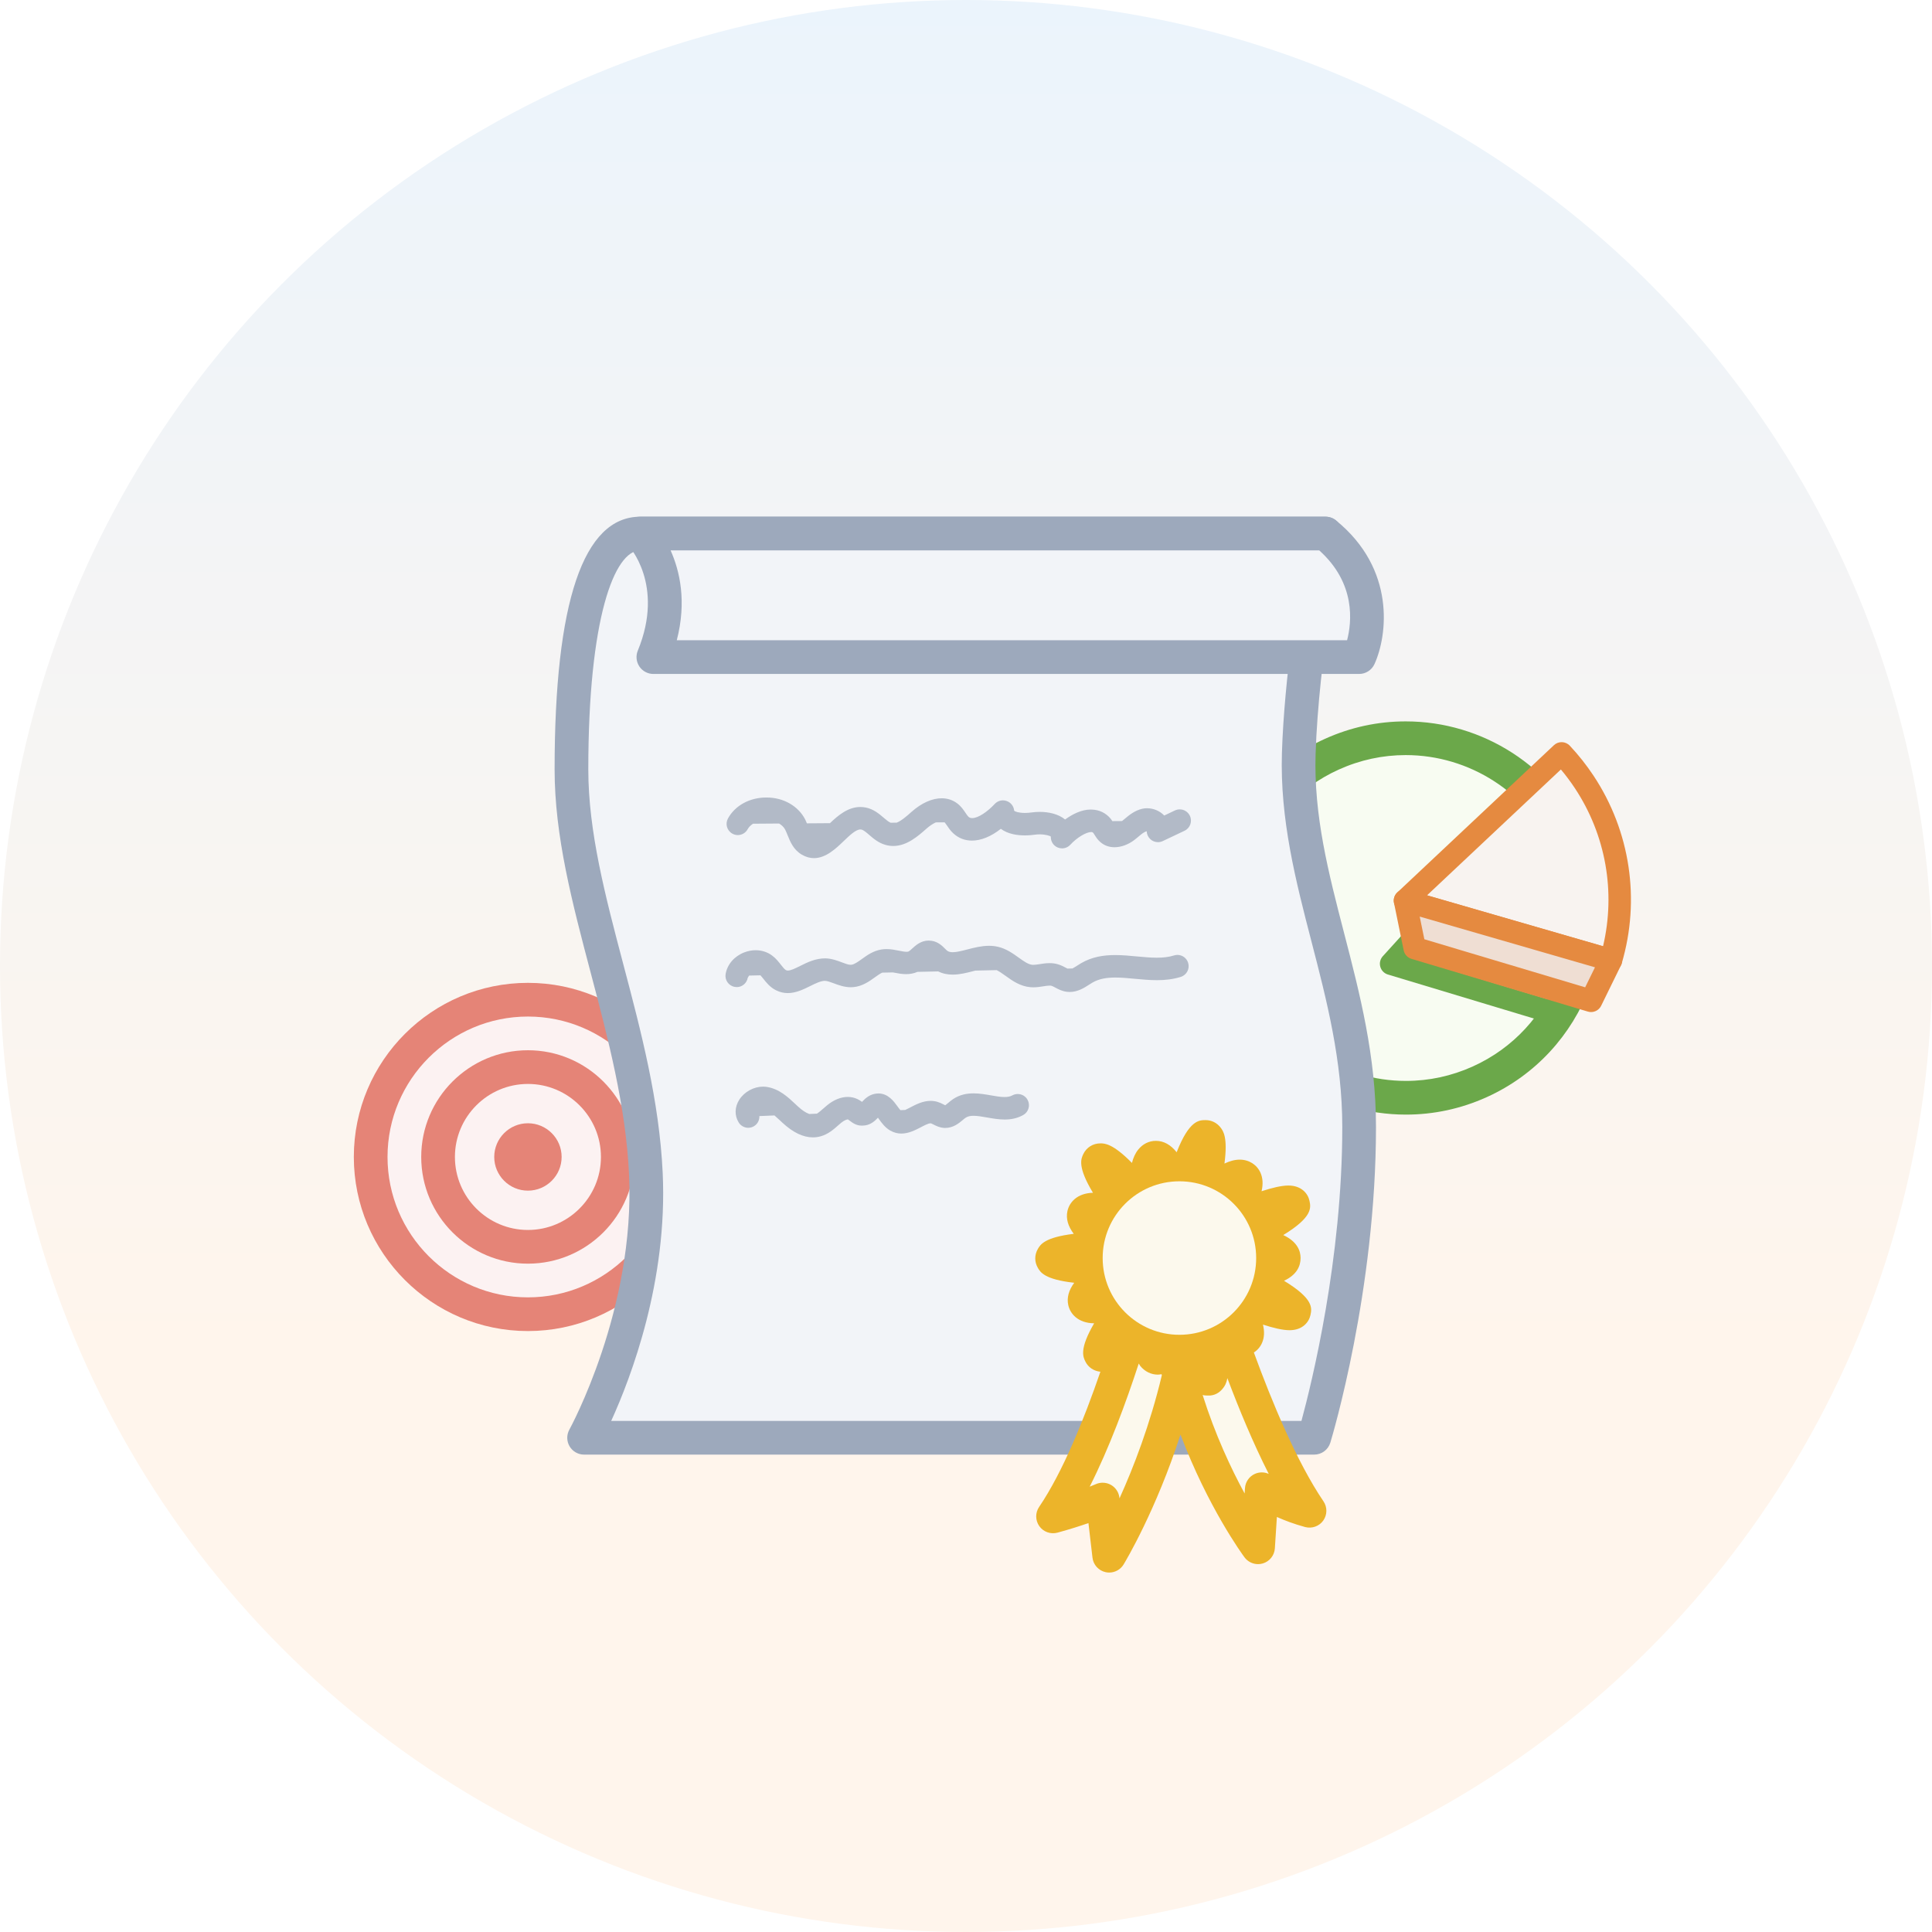 <?xml version="1.0" encoding="UTF-8" standalone="no"?>
<svg width="172px" height="172px" viewBox="0 0 172 172" version="1.1" xmlns="http://www.w3.org/2000/svg" xmlns:xlink="http://www.w3.org/1999/xlink" xmlns:sketch="http://www.bohemiancoding.com/sketch/ns">
    <rect x="0" y="0" width="172" height="172" fill="#333333" stroke="none"/>
    <!-- Generator: Sketch 3.3.2 (12043) - http://www.bohemiancoding.com/sketch -->
    <title>Imported Layers</title>
    <desc>Created with Sketch.</desc>
    <defs>
        <linearGradient x1="50%" y1="100%" x2="50%" y2="0%" id="linearGradient-1">
            <stop stop-color="#FFF5EC" offset="30%"></stop>
            <stop stop-color="#EBF4FC" offset="100%"></stop>
        </linearGradient>
        <path d="M82.757,171.94 C36.764,170.235 0,132.411 0,86 C0,38.503 38.504,0 86,0 C133.497,0 172,38.503 172,86 C172,132.411 135.237,170.235 89.243,171.94 L82.757,171.94 L82.757,171.94 Z M52,128 C52,128 58.089,117.073 57.5,104.498 C56.901,91.71 50.875,79.775 50.875,68.5 C50.875,57.225 52.5,47.5 57,47.5 L118,47.5 C118,47.5 115.897,58.397 115.625,67.071 C115.269,78.416 121,88 121,100.333 C121,114.833 117,128 117,128 L52,128 L52,128 Z" id="path-2"></path>
        <path d="M82.757,171.94 C36.764,170.235 0,132.411 0,86 C0,38.503 38.504,0 86,0 C133.497,0 172,38.503 172,86 C172,132.411 135.237,170.235 89.243,171.94 L82.757,171.94 L82.757,171.94 Z M52,128 C52,128 58.089,117.073 57.5,104.498 C56.901,91.71 50.875,79.775 50.875,68.5 C50.875,57.225 52.5,47.5 57,47.5 L118,47.5 C118,47.5 115.897,58.397 115.625,67.071 C115.269,78.416 121,88 121,100.333 C121,114.833 117,128 117,128 L52,128 L52,128 Z" id="path-4"></path>
    </defs>
    <g id="Page-1" stroke="none" stroke-width="1" fill="none" fill-rule="evenodd" sketch:type="MSPage">
        <rect id="white-bg" fill="#FFFFFF" sketch:type="MSShapeGroup" x="-676" y="-305" width="911" height="555" rx="2"></rect>
        <g id="value_owner" sketch:type="MSLayerGroup" fill="url(#linearGradient-1)">
            <circle id="Oval" sketch:type="MSShapeGroup" cx="86" cy="86" r="86"></circle>
        </g>
        <g id="Imported-Layers" sketch:type="MSLayerGroup">
            <g id="Group-7">
                <g id="Group-3">
                    <mask id="mask-3" sketch:name="Clip 2" fill="white">
                        <use xlink:href="#path-2"></use>
                    </mask>
                    <g id="Clip-2"></g>
                    <path d="M-1,-1.1 L173,-1.1 L173,171.94 L-1,171.94 L-1,-1.1 Z" id="Fill-1" sketch:type="MSShapeGroup" mask="url(#mask-3)"></path>
                </g>
                <g id="Group-6">
                    <mask id="mask-5" sketch:name="Clip 5" fill="white">
                        <use xlink:href="#path-4"></use>
                    </mask>
                    <g id="Clip-5"></g>
                    <path d="M-1,-1.1 L173,-1.1 L173,171.94 L-1,171.94 L-1,-1.1 Z" id="Fill-4" sketch:type="MSShapeGroup" mask="url(#mask-5)"></path>
                </g>
            </g>
            <path d="M61,103 C61,110.732 54.732,117 47,117 C39.268,117 33,110.732 33,103 C33,95.268 39.268,89 47,89 C54.732,89 61,95.268 61,103" id="Fill-8" fill="#FCF2F2" sketch:type="MSShapeGroup"></path>
            <path d="M47,118.5 C38.453,118.5 31.5,111.547 31.5,103 C31.5,94.453 38.453,87.5 47,87.5 C55.547,87.5 62.5,94.453 62.5,103 C62.5,111.547 55.547,118.5 47,118.5 L47,118.5 Z M47,90.5 C40.107,90.5 34.5,96.107 34.5,103 C34.5,109.893 40.107,115.5 47,115.5 C53.892,115.5 59.5,109.893 59.5,103 C59.5,96.107 53.892,90.5 47,90.5 L47,90.5 Z" id="Fill-9" fill="#E58477" sketch:type="MSShapeGroup"></path>
            <path d="M55,103 C55,107.418 51.418,111 47,111 C42.582,111 39,107.418 39,103 C39,98.582 42.582,95 47,95 C51.418,95 55,98.582 55,103" id="Fill-10" fill="#FCF2F2" sketch:type="MSShapeGroup"></path>
            <path d="M47,112.5 C41.762,112.5 37.5,108.238 37.5,103 C37.5,97.762 41.762,93.5 47,93.5 C52.238,93.5 56.5,97.762 56.5,103 C56.5,108.238 52.238,112.5 47,112.5 L47,112.5 Z M47,96.5 C43.416,96.5 40.5,99.416 40.5,103 C40.5,106.584 43.416,109.5 47,109.5 C50.584,109.5 53.5,106.584 53.5,103 C53.5,99.416 50.584,96.5 47,96.5 L47,96.5 Z" id="Fill-11" fill="#E58477" sketch:type="MSShapeGroup"></path>
            <path d="M48.5,103 C48.5,103.828 47.828,104.5 47,104.5 C46.172,104.5 45.5,103.828 45.5,103 C45.5,102.172 46.172,101.5 47,101.5 C47.828,101.5 48.5,102.172 48.5,103" id="Fill-12" fill="#FCF2F2" sketch:type="MSShapeGroup"></path>
            <path d="M47,106 C45.346,106 44,104.654 44,103 C44,101.346 45.346,100 47,100 C48.654,100 50,101.346 50,103 C50,104.654 48.654,106 47,106" id="Fill-13" fill="#E58477" sketch:type="MSShapeGroup"></path>
            <path d="M139.742,75.15 C143.374,83.206 139.788,92.681 131.733,96.313 C123.677,99.945 114.202,96.359 110.57,88.303 C106.938,80.247 110.524,70.773 118.58,67.141 C126.635,63.509 136.11,67.095 139.742,75.15" id="Fill-14" fill="#F8FCF2" sketch:type="MSShapeGroup"></path>
            <path d="M125.166,99.23 C118.293,99.23 112.026,95.183 109.203,88.919 C105.237,80.122 109.167,69.739 117.964,65.773 C120.245,64.744 122.662,64.223 125.146,64.223 C132.02,64.223 138.286,68.271 141.109,74.534 C145.075,83.331 141.145,93.714 132.349,97.68 C130.067,98.709 127.65,99.23 125.166,99.23 L125.166,99.23 Z M125.146,67.223 C123.09,67.223 121.088,67.655 119.196,68.508 C111.908,71.794 108.651,80.397 111.938,87.686 C114.277,92.877 119.47,96.23 125.166,96.23 C127.223,96.23 129.225,95.798 131.116,94.945 C138.404,91.659 141.661,83.056 138.375,75.767 C136.035,70.576 130.843,67.223 125.146,67.223 L125.146,67.223 Z" id="Fill-15" fill="#6BA84A" sketch:type="MSShapeGroup"></path>
            <path d="M138.333,91.167 C138.238,91.167 138.141,91.153 138.044,91.124 L123.559,86.758 C123.23,86.659 122.975,86.398 122.884,86.067 C122.792,85.737 122.877,85.383 123.107,85.128 L135.76,71.202 C136.132,70.794 136.764,70.766 137.173,71.135 C137.581,71.506 137.611,72.139 137.24,72.548 L125.653,85.301 L138.622,89.21 C139.15,89.369 139.45,89.927 139.29,90.456 C139.16,90.888 138.763,91.167 138.333,91.167" id="Fill-16" fill="#6BA84A" sketch:type="MSShapeGroup"></path>
            <path d="M143.418,85.487 C144.95,80.292 144.261,74.482 141.037,69.614 C140.428,68.695 139.754,67.847 139.024,67.071 L125.082,80.181 L143.418,85.487" id="Fill-17" fill="#F8F3F0" sketch:type="MSShapeGroup"></path>
            <path d="M143.418,86.486 C143.326,86.486 143.232,86.474 143.14,86.447 L124.804,81.142 C124.459,81.041 124.194,80.765 124.11,80.415 C124.025,80.065 124.136,79.698 124.397,79.452 L138.34,66.343 C138.74,65.965 139.372,65.983 139.753,66.386 C140.528,67.211 141.241,68.111 141.871,69.063 C145.139,73.997 146.053,80.087 144.377,85.77 C144.249,86.204 143.851,86.486 143.418,86.486 L143.418,86.486 Z M127.045,79.708 L142.714,84.241 C143.855,79.408 142.961,74.331 140.203,70.166 C139.821,69.589 139.405,69.032 138.961,68.504 L127.045,79.708 L127.045,79.708 Z" id="Fill-18" fill="#E58A40" sketch:type="MSShapeGroup"></path>
            <path d="M125.082,80.181 L125.945,84.407 L141.648,89.1 L143.418,85.487 L125.082,80.181" id="Fill-19" fill="#EFDED3" sketch:type="MSShapeGroup"></path>
            <path d="M141.647,90.1 C141.553,90.1 141.456,90.086 141.361,90.058 L125.659,85.364 C125.306,85.259 125.039,84.968 124.966,84.606 L124.103,80.381 C124.032,80.038 124.146,79.684 124.404,79.445 C124.66,79.209 125.023,79.122 125.36,79.22 L143.696,84.525 C143.979,84.607 144.213,84.812 144.332,85.081 C144.452,85.352 144.446,85.661 144.316,85.927 L142.546,89.54 C142.374,89.89 142.021,90.1 141.647,90.1 L141.647,90.1 Z M126.806,83.619 L141.122,87.898 L141.996,86.116 L126.393,81.601 L126.806,83.619 L126.806,83.619 Z" id="Fill-20" fill="#E58A40" sketch:type="MSShapeGroup"></path>
            <path d="M117,128 L52,128 C52,128 58.089,117.073 57.5,104.498 C56.901,91.71 50.875,79.775 50.875,68.5 C50.875,57.225 52.5,47.5 57,47.5 L118,47.5 C118,47.5 115.897,58.397 115.625,67.071 C115.269,78.416 121,88 121,100.333 C121,114.833 117,128 117,128" id="Fill-21" fill="#F2F4F8" sketch:type="MSShapeGroup"></path>
            <path d="M117,129.5 L52,129.5 C51.469,129.5 50.977,129.219 50.707,128.761 C50.438,128.303 50.432,127.735 50.69,127.271 C50.748,127.165 56.562,116.545 56.002,104.568 C55.715,98.443 54.129,92.436 52.595,86.626 C50.939,80.354 49.375,74.43 49.375,68.5 C49.375,53.57 51.94,46 57,46 L118,46 C118.447,46 118.872,46.2 119.156,46.545 C119.441,46.891 119.558,47.345 119.473,47.784 C119.452,47.892 117.39,58.668 117.124,67.118 C116.951,72.619 118.269,77.699 119.663,83.078 C121.058,88.459 122.5,94.022 122.5,100.333 C122.5,114.889 118.602,127.89 118.436,128.435 C118.243,129.068 117.66,129.5 117,129.5 L117,129.5 Z M54.413,126.5 L115.864,126.5 C116.784,123.109 119.5,112.101 119.5,100.333 C119.5,94.405 118.106,89.03 116.759,83.831 C115.373,78.484 113.939,72.955 114.126,67.024 C114.336,60.331 115.595,52.469 116.202,49 L57,49 C54.698,49 52.375,55.029 52.375,68.5 C52.375,74.041 53.891,79.782 55.495,85.86 C57.069,91.821 58.697,97.985 58.998,104.428 C59.448,114.031 56.194,122.592 54.413,126.5 L54.413,126.5 Z" id="Fill-22" fill="#9DA9BC" sketch:type="MSShapeGroup"></path>
            <path d="M57,48 C57,48 61,52 58.167,59 L121,59 C121,59 123.848,52 118,48 L57,48" id="Fill-23" fill="#F2F4F8" sketch:type="MSShapeGroup"></path>
            <path d="M121,60 L58.167,60 C57.666,60 57.199,59.75 56.921,59.335 C56.643,58.919 56.59,58.392 56.78,57.929 C59.21,52.031 55.956,48.578 55.923,48.544 C55.504,48.111 55.384,47.47 55.618,46.915 C55.854,46.36 56.397,46 57,46 L118,46 C118.345,46 118.679,46.118 118.945,46.336 C124.283,50.671 123.517,56.596 122.365,59.122 C122.121,59.657 121.588,60 121,60 L121,60 Z M60.251,57 L119.926,57 C120.344,55.4 120.724,51.936 117.448,49 L59.701,49 C60.514,50.814 61.15,53.54 60.251,57 L60.251,57 Z" id="Fill-24" fill="#9DA9BC" sketch:type="MSShapeGroup"></path>
            <path d="M102.125,113.5 C102.125,113.5 98.5,128 93.75,135 C96.5,134.25 98.167,133.5 98.167,133.5 L98.75,138.5 C98.75,138.5 105.118,127.977 106.118,115.227 L102.125,113.5" id="Fill-25" fill="#FCF9ED" sketch:type="MSShapeGroup"></path>
            <path d="M107.743,113.5 C107.743,113.5 111.833,127.5 116.583,134.5 C113.833,133.75 112.333,132.583 112.333,132.583 L112,137.75 C112,137.75 104.75,127.977 103.75,115.227 L107.743,113.5" id="Fill-26" fill="#FCF9ED" sketch:type="MSShapeGroup"></path>
            <path d="M104.886,107.351 C106.942,98.9 108.89,99.335 106.569,107.727 C110.627,102.752 112.9,104.498 108.534,109.235 C116.719,105.349 117.6,107.116 109.295,110.762 C115.934,110.584 115.961,113.413 109.318,113.207 C117.692,116.859 116.845,118.616 108.586,114.726 C113.045,119.466 110.813,121.211 106.658,116.234 C109.16,124.628 107.221,125.058 104.983,116.606 C104.137,122.693 101.322,122.068 102.55,116.065 C97.524,122.904 95.951,121.697 101.19,115.022 C95.904,117.909 94.623,115.391 100.084,112.846 C91.54,113.023 91.521,111.067 100.067,111.155 C94.558,108.653 95.787,106.092 101.129,108.942 C95.752,102.245 97.3,101.02 102.467,107.883 C101.119,101.871 103.918,101.256 104.886,107.351" id="Fill-27" fill="#FCF9ED" sketch:type="MSShapeGroup"></path>
            <path d="M117.824,133.658 C115.455,130.167 113.229,124.791 111.628,120.408 C111.946,120.205 112.201,119.911 112.357,119.549 C112.561,119.078 112.587,118.537 112.437,117.925 C113.353,118.223 114.195,118.424 114.803,118.424 L114.804,118.424 C115.972,118.424 116.538,117.694 116.668,117.069 C116.795,116.462 116.968,115.631 114.313,114.024 C115.465,113.481 115.787,112.701 115.787,111.999 C115.787,111.394 115.52,110.546 114.244,109.954 C116.881,108.346 116.706,107.51 116.578,106.9 C116.446,106.274 115.877,105.544 114.705,105.544 C114.088,105.544 113.235,105.749 112.313,106.052 C112.458,105.435 112.428,104.888 112.22,104.413 C111.902,103.689 111.194,103.239 110.371,103.239 C109.928,103.239 109.469,103.368 109.01,103.587 C109.319,101.244 108.892,100.682 108.669,100.389 C108.345,99.963 107.859,99.72 107.336,99.72 C106.75,99.72 105.876,99.72 104.754,102.582 C104.225,101.914 103.602,101.566 102.902,101.566 C102.291,101.566 101.732,101.845 101.329,102.349 C101.067,102.675 100.889,103.079 100.774,103.532 C99.058,101.792 98.336,101.791 97.962,101.791 C97.307,101.791 96.725,102.154 96.446,102.737 C96.239,103.169 95.905,103.866 97.303,106.189 C95.882,106.227 95.197,107.051 95.029,107.823 C94.886,108.488 95.08,109.17 95.593,109.844 C92.99,110.162 92.619,110.804 92.392,111.198 C92.091,111.721 92.091,112.344 92.392,112.865 C92.618,113.259 92.993,113.906 95.635,114.202 C95.143,114.868 94.961,115.539 95.105,116.19 C95.276,116.965 95.972,117.791 97.407,117.81 C96.081,120.091 96.416,120.779 96.624,121.207 C96.879,121.733 97.386,122.063 97.964,122.122 C96.528,126.309 94.624,131.041 92.509,134.158 C92.156,134.677 92.165,135.361 92.529,135.872 C92.893,136.383 93.537,136.61 94.145,136.447 C95.238,136.149 96.167,135.851 96.901,135.595 L97.26,138.674 C97.334,139.31 97.805,139.83 98.432,139.966 C98.538,139.989 98.645,140 98.75,140 C99.268,140 99.758,139.731 100.033,139.276 C100.207,138.989 102.932,134.428 105.095,127.711 C107.526,134.161 110.597,138.377 110.795,138.644 C111.083,139.031 111.533,139.25 112,139.25 C112.141,139.25 112.284,139.231 112.425,139.188 C113.028,139.011 113.456,138.475 113.497,137.847 L113.677,135.051 C114.368,135.361 115.209,135.68 116.188,135.947 C116.796,136.109 117.44,135.882 117.804,135.372 C118.168,134.861 118.177,134.177 117.824,133.658 L117.824,133.658 Z M99.665,133.397 L99.657,133.326 C99.601,132.852 99.323,132.433 98.907,132.196 C98.679,132.066 98.423,132.001 98.166,132.001 C97.958,132.001 97.748,132.044 97.553,132.132 C97.548,132.134 97.359,132.218 97.012,132.354 C98.755,128.912 100.254,124.841 101.379,121.391 L101.513,121.606 C101.92,122.104 102.478,122.38 103.085,122.38 C103.196,122.38 103.301,122.356 103.408,122.339 L103.434,122.436 C102.385,126.84 100.899,130.677 99.665,133.397 L99.665,133.397 Z M111.718,131.215 C111.211,131.442 110.872,131.932 110.836,132.486 L110.806,132.96 C109.609,130.768 108.19,127.744 107.068,124.194 C107.243,124.238 107.401,124.241 107.543,124.241 C108.106,124.269 108.577,123.999 108.904,123.56 C109.016,123.41 109.18,123.183 109.267,122.688 C110.308,125.45 111.566,128.488 112.952,131.217 C112.565,131.041 112.116,131.036 111.718,131.215 L111.718,131.215 Z" id="Fill-28" fill="#ECB42A" sketch:type="MSShapeGroup"></path>
            <path d="M111.833,112 C111.833,115.774 108.774,118.833 105,118.833 C101.226,118.833 98.167,115.774 98.167,112 C98.167,108.226 101.226,105.167 105,105.167 C108.774,105.167 111.833,108.226 111.833,112" id="Fill-29" fill="#FCF9ED" sketch:type="MSShapeGroup"></path>
            <path d="M68.262,71 L68.213,71 C66.744,71 65.442,71.71 64.808,72.867 C64.542,73.351 64.72,73.954 65.204,74.22 C65.357,74.304 65.521,74.344 65.684,74.344 C66.038,74.344 66.38,74.155 66.561,73.823 C66.678,73.611 66.85,73.459 67.039,73.333 L69.363,73.316 C69.579,73.451 69.775,73.618 69.901,73.859 C69.981,74.015 70.048,74.181 70.114,74.348 C70.349,74.93 70.639,75.654 71.382,76.086 C71.758,76.306 72.119,76.397 72.464,76.397 C73.53,76.397 74.433,75.53 75.084,74.905 C75.601,74.409 76.18,73.844 76.594,73.844 C76.625,73.844 76.655,73.847 76.684,73.853 C76.875,73.892 77.122,74.104 77.384,74.33 C77.753,74.649 78.213,75.046 78.838,75.219 C79.075,75.286 79.305,75.315 79.527,75.315 C80.738,75.315 81.732,74.436 82.495,73.76 C82.768,73.517 83.054,73.335 83.311,73.215 L84.095,73.21 C84.159,73.284 84.228,73.379 84.298,73.483 C84.441,73.697 84.621,73.965 84.878,74.198 C85.349,74.627 85.914,74.836 86.529,74.836 C87.333,74.836 88.223,74.479 89.102,73.788 C89.731,74.258 90.569,74.373 91.242,74.373 C91.603,74.373 91.916,74.34 92.123,74.311 C92.273,74.289 92.42,74.28 92.558,74.28 C93.076,74.28 93.482,74.408 93.552,74.48 C93.532,74.901 93.776,75.288 94.165,75.451 C94.289,75.503 94.42,75.528 94.55,75.528 C94.824,75.528 95.093,75.416 95.286,75.206 C95.892,74.549 96.709,74.074 97.147,74.074 C97.241,74.077 97.287,74.099 97.343,74.167 L97.456,74.338 C97.563,74.511 97.708,74.747 97.943,74.953 C98.321,75.288 98.767,75.427 99.222,75.427 C99.83,75.427 100.453,75.177 100.942,74.814 C101.095,74.701 101.242,74.577 101.39,74.453 C101.626,74.253 101.852,74.064 102.088,74.006 C102.096,74.263 102.204,74.515 102.399,74.699 C102.59,74.881 102.838,74.975 103.089,74.975 C103.234,74.975 103.38,74.944 103.516,74.879 L105.456,73.96 C105.955,73.724 106.168,73.127 105.931,72.628 C105.76,72.267 105.402,72.056 105.027,72.056 C104.884,72.056 104.738,72.087 104.598,72.153 L103.648,72.604 C103.253,72.19 102.681,71.955 102.119,71.955 C101.975,71.955 101.832,71.97 101.692,72.002 C101.005,72.161 100.503,72.584 100.099,72.925 L99.891,73.095 L99.028,73.101 L98.889,72.899 C98.46,72.379 97.877,72.094 97.203,72.075 C97.164,72.073 97.126,72.072 97.087,72.072 C96.306,72.072 95.504,72.464 94.823,72.957 C94.214,72.458 93.349,72.28 92.563,72.28 C92.31,72.28 92.066,72.298 91.841,72.33 C91.627,72.36 91.428,72.373 91.249,72.373 C90.717,72.373 90.359,72.261 90.288,72.171 C90.255,71.777 89.993,71.438 89.619,71.31 C89.511,71.272 89.4,71.253 89.29,71.253 C89.018,71.253 88.751,71.366 88.559,71.572 C87.912,72.267 87.086,72.833 86.558,72.833 C86.425,72.833 86.311,72.797 86.224,72.719 C86.145,72.647 86.054,72.512 85.958,72.367 C85.787,72.113 85.575,71.798 85.24,71.539 C84.831,71.223 84.351,71.068 83.834,71.068 C82.994,71.068 82.055,71.477 81.16,72.269 C80.742,72.642 80.251,73.075 79.828,73.24 L79.285,73.244 C79.108,73.164 78.907,73.003 78.69,72.815 C78.286,72.468 77.784,72.035 77.08,71.893 C76.912,71.859 76.749,71.844 76.591,71.844 C75.495,71.843 74.617,72.593 73.888,73.284 L71.834,73.299 C71.782,73.178 71.734,73.053 71.675,72.939 C71.06,71.757 69.752,71 68.262,71" id="Fill-30" fill="#B2BAC7" sketch:type="MSShapeGroup"></path>
            <path d="M82.674,83.735 C81.976,83.735 81.5,84.182 81.196,84.458 C81.091,84.554 80.973,84.661 80.903,84.7 C80.856,84.726 80.787,84.736 80.705,84.736 C80.524,84.736 80.274,84.686 80.032,84.637 C79.694,84.569 79.325,84.494 78.929,84.494 C78.783,84.494 78.634,84.504 78.481,84.528 C77.75,84.643 77.201,85.038 76.718,85.386 C76.375,85.632 76.051,85.865 75.791,85.888 C75.77,85.891 75.748,85.892 75.725,85.892 C75.508,85.892 75.233,85.781 74.936,85.67 C74.513,85.511 74.033,85.333 73.473,85.319 C72.608,85.32 71.893,85.666 71.249,85.988 C70.76,86.233 70.393,86.405 70.145,86.405 C70.08,86.405 70.024,86.394 69.975,86.369 C69.847,86.304 69.69,86.104 69.525,85.894 C69.318,85.628 69.083,85.328 68.747,85.075 C68.324,84.758 67.81,84.595 67.274,84.595 C66.934,84.595 66.586,84.661 66.246,84.793 C65.372,85.136 64.757,85.847 64.602,86.696 C64.502,87.239 64.861,87.76 65.405,87.859 C65.469,87.872 65.532,87.878 65.594,87.878 C66.065,87.878 66.481,87.536 66.568,87.056 L66.687,86.852 L67.703,86.829 C67.783,86.917 67.865,87.016 67.95,87.126 C68.215,87.464 68.544,87.885 69.07,88.152 C69.435,88.338 69.791,88.411 70.134,88.411 C70.876,88.411 71.558,88.069 72.144,87.778 C72.602,87.548 73.061,87.33 73.427,87.319 C73.649,87.324 73.934,87.431 74.234,87.543 C74.654,87.701 75.167,87.891 75.744,87.891 C75.819,87.891 75.894,87.888 75.971,87.881 C76.776,87.808 77.392,87.365 77.886,87.009 C78.117,86.843 78.338,86.688 78.539,86.591 L79.49,86.571 L79.636,86.597 C79.947,86.66 80.296,86.724 80.663,86.724 C80.992,86.724 81.335,86.673 81.68,86.522 L83.527,86.482 C83.944,86.691 84.38,86.767 84.814,86.767 C85.442,86.767 86.066,86.607 86.621,86.463 L86.833,86.409 L88.73,86.368 C88.983,86.494 89.247,86.679 89.521,86.876 C90.129,87.313 90.817,87.808 91.737,87.887 C91.825,87.894 91.912,87.898 91.997,87.898 C92.315,87.898 92.613,87.851 92.881,87.809 C93.085,87.777 93.282,87.745 93.439,87.745 C93.508,87.745 93.57,87.751 93.621,87.766 C93.701,87.79 93.819,87.852 93.943,87.919 C94.212,88.062 94.546,88.241 94.975,88.296 C95.063,88.307 95.15,88.312 95.234,88.312 C95.954,88.312 96.527,87.942 96.961,87.662 C97.059,87.599 97.158,87.534 97.259,87.477 C97.85,87.131 98.546,87.027 99.302,87.027 C99.852,87.027 100.434,87.082 101.03,87.139 C101.677,87.199 102.336,87.262 102.998,87.262 C103.706,87.262 104.416,87.19 105.121,86.969 C105.648,86.804 105.941,86.243 105.776,85.716 C105.643,85.289 105.25,85.013 104.825,85.013 C104.725,85.013 104.624,85.029 104.523,85.06 C104.045,85.21 103.53,85.261 102.989,85.261 C102.423,85.261 101.829,85.205 101.218,85.148 C100.576,85.087 99.927,85.026 99.28,85.026 C98.247,85.026 97.223,85.182 96.253,85.747 C96.128,85.821 96.003,85.9 95.878,85.98 C95.761,86.056 95.609,86.15 95.476,86.22 L95.03,86.229 L94.887,86.155 C94.697,86.055 94.462,85.929 94.184,85.847 C93.927,85.771 93.678,85.745 93.44,85.745 C93.122,85.745 92.827,85.792 92.567,85.833 C92.352,85.867 92.146,85.897 91.982,85.897 C91.957,85.897 91.933,85.896 91.91,85.894 C91.538,85.862 91.143,85.579 90.687,85.251 C90.173,84.882 89.59,84.463 88.848,84.29 C88.58,84.228 88.313,84.202 88.049,84.202 C87.371,84.202 86.715,84.372 86.117,84.527 C85.568,84.67 85.141,84.772 84.816,84.772 C84.599,84.772 84.427,84.727 84.296,84.617 L84.136,84.463 C83.892,84.216 83.522,83.843 82.937,83.756 C82.846,83.742 82.759,83.735 82.674,83.735" id="Fill-31" fill="#B2BAC7" sketch:type="MSShapeGroup"></path>
            <path d="M67.939,96.739 C67.122,96.739 66.278,97.186 65.82,97.897 C65.4,98.55 65.379,99.309 65.764,99.929 C65.952,100.234 66.279,100.404 66.613,100.404 C66.793,100.404 66.976,100.355 67.14,100.252 C67.457,100.056 67.62,99.709 67.606,99.361 L68.949,99.305 C69.113,99.446 69.279,99.596 69.448,99.756 L69.66,99.954 C70.591,100.82 71.5,101.257 72.369,101.257 C72.599,101.257 72.825,101.227 73.05,101.165 C73.724,100.981 74.214,100.548 74.608,100.199 C74.703,100.116 74.797,100.032 74.896,99.951 C75.201,99.7 75.426,99.659 75.481,99.655 L75.631,99.759 C75.852,99.921 76.189,100.211 76.715,100.211 C76.742,100.211 76.77,100.21 76.798,100.209 C77.476,100.205 77.901,99.781 78.161,99.507 L78.264,99.65 C78.503,99.979 78.799,100.39 79.261,100.653 C79.597,100.844 79.928,100.918 80.245,100.918 C80.896,100.918 81.494,100.608 81.972,100.36 C82.259,100.21 82.638,100.006 82.838,100.006 C82.86,100.006 82.88,100.008 82.897,100.013 L83.101,100.11 C83.339,100.232 83.664,100.399 84.088,100.418 C84.104,100.418 84.121,100.419 84.137,100.419 C84.86,100.419 85.365,100.002 85.703,99.718 C85.79,99.644 85.875,99.569 85.968,99.508 C86.154,99.382 86.393,99.336 86.67,99.336 C87.018,99.336 87.428,99.408 87.87,99.486 C88.37,99.574 88.903,99.668 89.443,99.668 C89.994,99.668 90.552,99.57 91.092,99.269 C91.575,99 91.748,98.39 91.478,97.908 C91.295,97.58 90.955,97.396 90.605,97.396 C90.44,97.396 90.273,97.436 90.118,97.522 C89.93,97.626 89.695,97.665 89.431,97.665 C89.068,97.665 88.649,97.592 88.217,97.516 C87.741,97.432 87.211,97.339 86.671,97.339 C86.058,97.339 85.431,97.459 84.854,97.847 C84.703,97.947 84.556,98.068 84.413,98.191 L84.151,98.399 L84.017,98.332 C83.837,98.239 83.654,98.152 83.462,98.095 C83.251,98.033 83.046,98.007 82.847,98.007 C82.163,98.007 81.557,98.321 81.048,98.586 C80.917,98.654 80.742,98.746 80.584,98.816 L80.161,98.834 C80.073,98.738 79.963,98.586 79.888,98.481 C79.592,98.071 79.073,97.347 78.209,97.347 C78.088,97.347 77.961,97.361 77.826,97.392 C77.301,97.512 76.966,97.86 76.743,98.095 C76.617,98.006 76.489,97.922 76.355,97.857 C76.077,97.722 75.78,97.656 75.472,97.656 C74.87,97.656 74.231,97.91 73.628,98.405 C73.511,98.5 73.396,98.6 73.283,98.702 C73.084,98.878 72.895,99.043 72.721,99.146 L72.042,99.175 C71.748,99.068 71.405,98.846 71.022,98.49 L70.82,98.301 C70.16,97.678 69.339,96.903 68.198,96.755 C68.113,96.745 68.026,96.739 67.939,96.739" id="Fill-32" fill="#B2BAC7" sketch:type="MSShapeGroup"></path>
        </g>
    </g>
</svg>